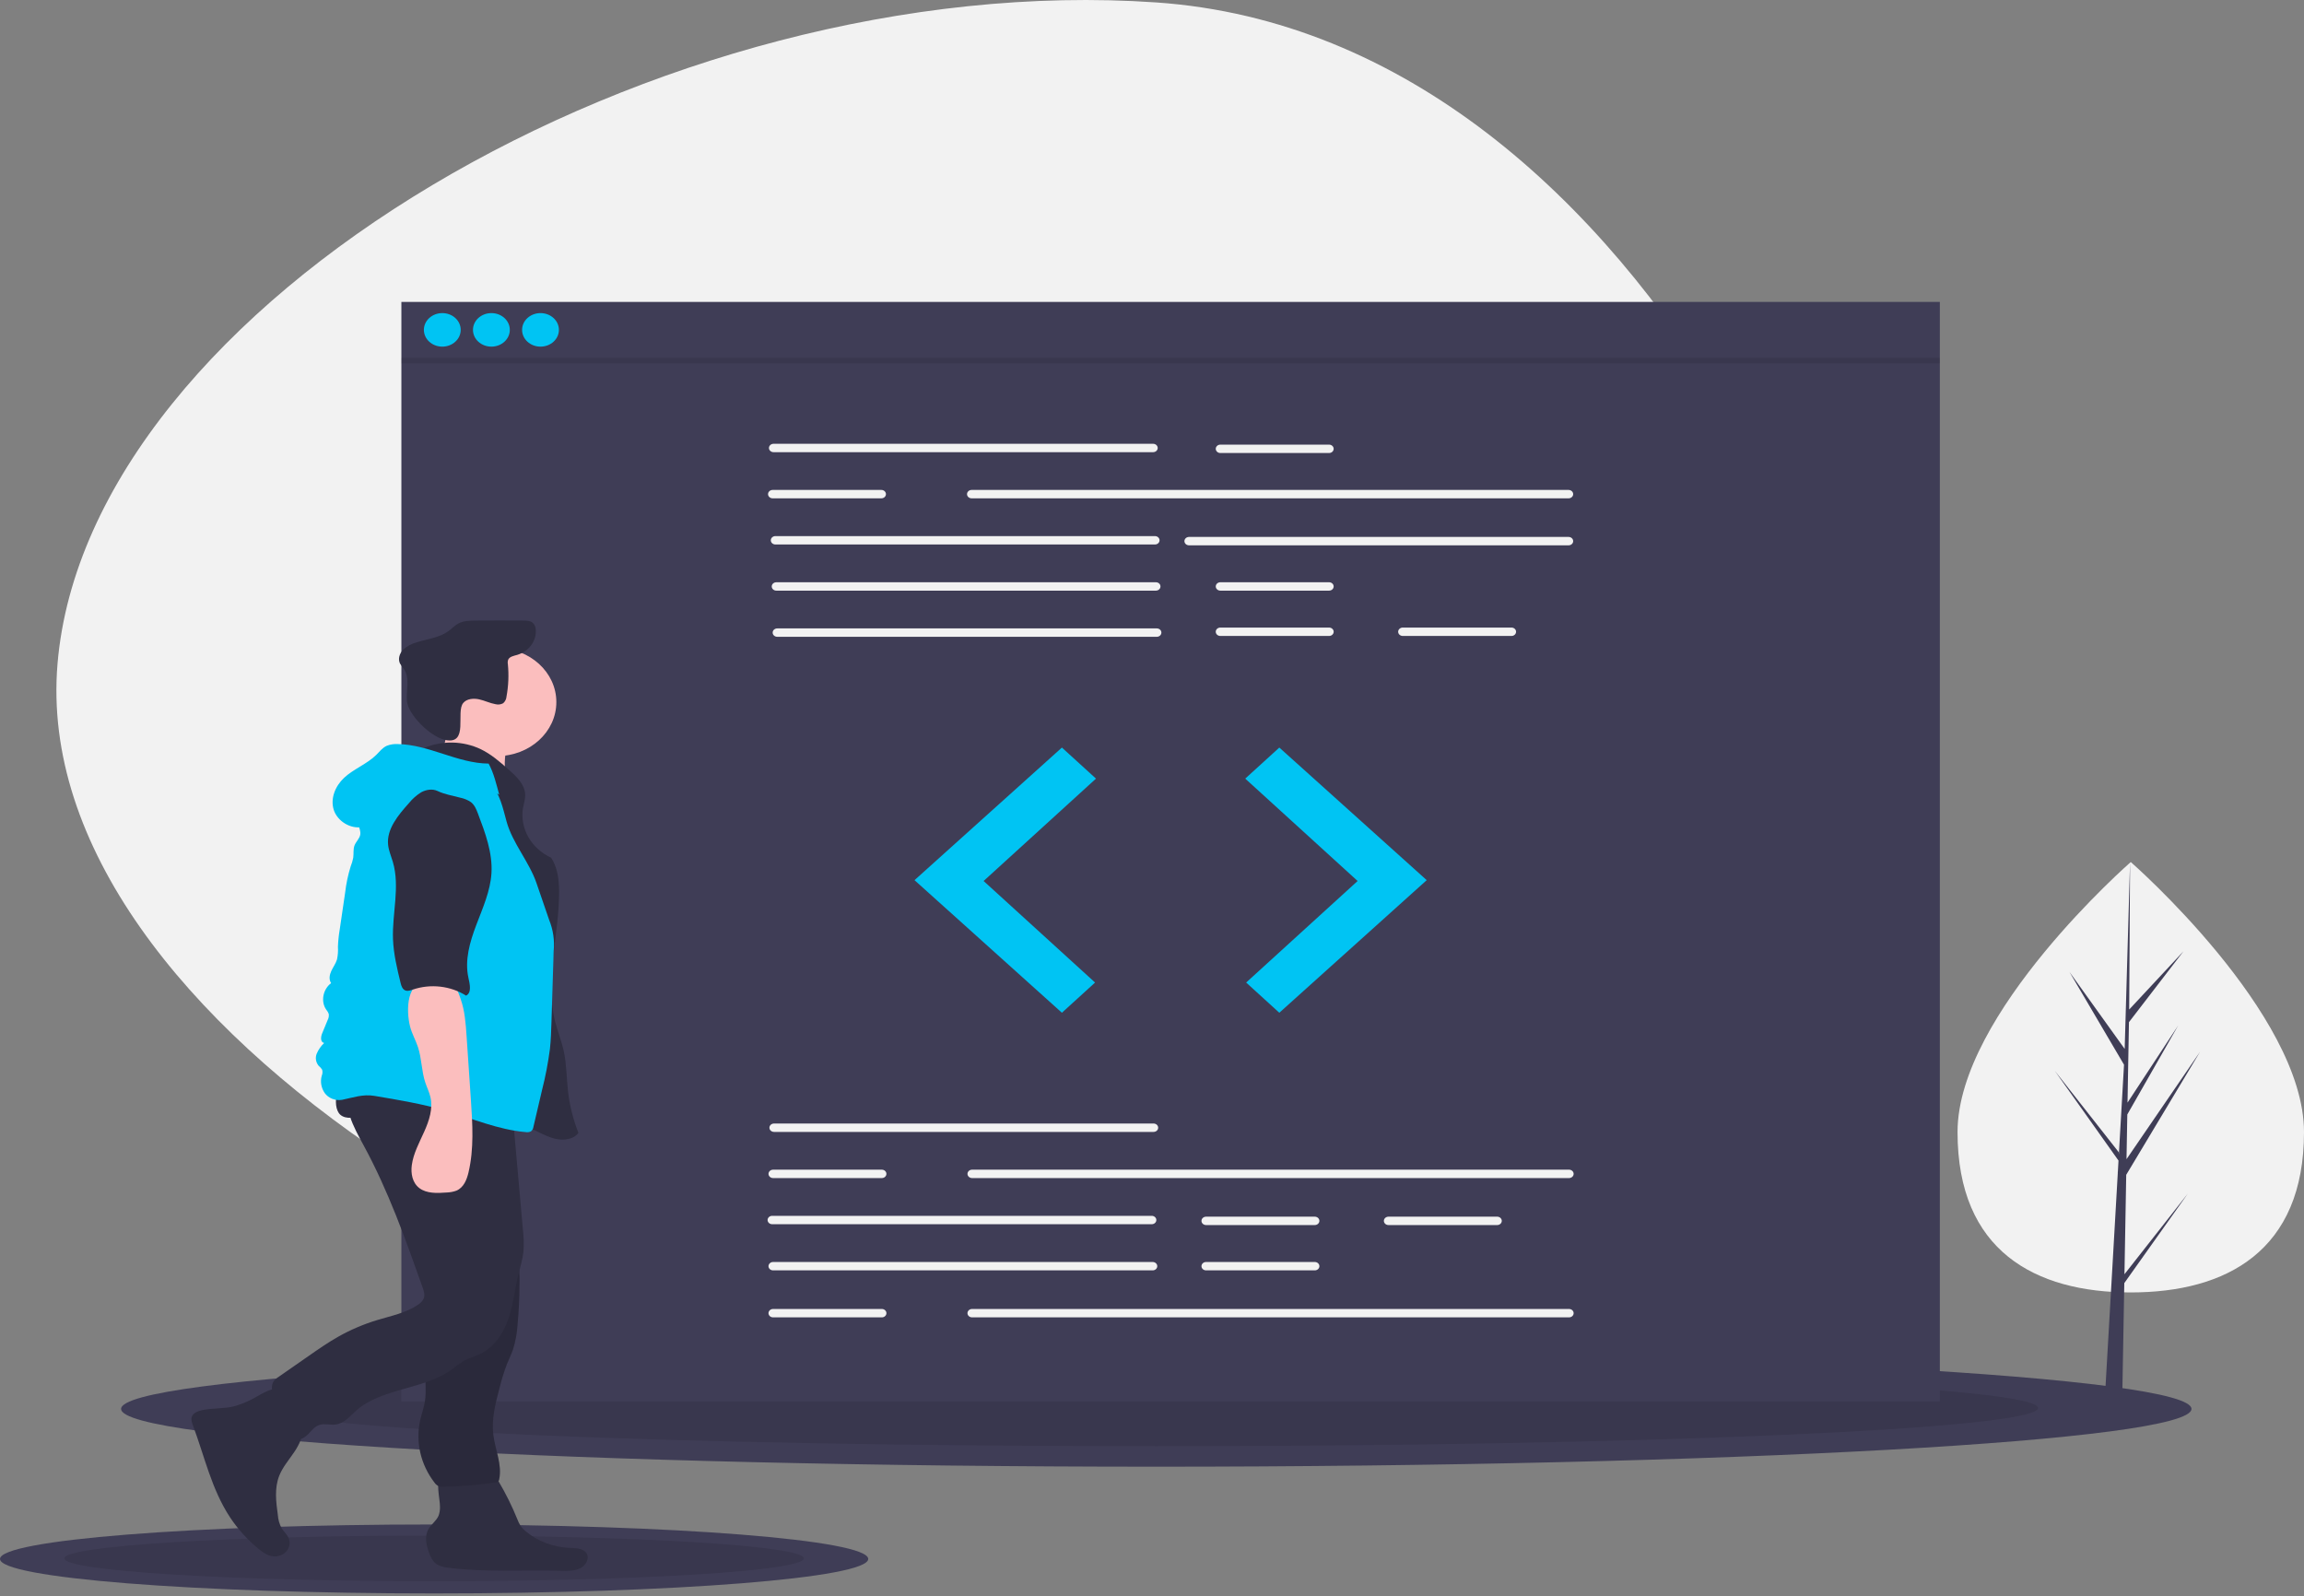 <svg width="280" height="194" viewBox="0 0 280 194" fill="none" xmlns="http://www.w3.org/2000/svg">
<rect x="0" y="0" width="280" height="194" fill="#808080" stroke="none"/>
<g clip-path="url(#clip0)">
<path d="M135.467 171.232C75.201 167.054 3.33 124.51 6.989 80.703C10.648 36.897 80.256 -3.883 140.522 0.296C200.789 4.474 235.48 86.341 231.821 130.147C228.162 173.953 195.734 175.411 135.467 171.232Z" fill="#F2F2F2"/>
<path d="M140.521 178.268C210.001 178.268 266.325 175.124 266.325 171.246C266.325 167.368 210.001 164.224 140.521 164.224C71.041 164.224 14.717 167.368 14.717 171.246C14.717 175.124 71.041 178.268 140.521 178.268Z" fill="#3F3D56"/>
<path opacity="0.1" d="M140.521 175.777C199.703 175.777 247.679 173.698 247.679 171.133C247.679 168.569 199.703 166.49 140.521 166.49C81.34 166.49 33.364 168.569 33.364 171.133C33.364 173.698 81.34 175.777 140.521 175.777Z" fill="black"/>
<path d="M52.757 193.671C81.893 193.671 105.513 191.795 105.513 189.481C105.513 187.166 81.893 185.29 52.757 185.29C23.62 185.29 0 187.166 0 189.481C0 191.795 23.62 193.671 52.757 193.671Z" fill="#3F3D56"/>
<path opacity="0.1" d="M52.757 192.184C77.575 192.184 97.694 190.944 97.694 189.413C97.694 187.883 77.575 186.642 52.757 186.642C27.939 186.642 7.82 187.883 7.82 189.413C7.82 190.944 27.939 192.184 52.757 192.184Z" fill="black"/>
<path d="M235.745 36.696H48.779V170.34H235.745V36.696Z" fill="#3F3D56"/>
<path d="M140.135 54.959H94.01C93.936 54.96 93.864 54.947 93.796 54.921C93.728 54.895 93.666 54.858 93.614 54.81C93.561 54.763 93.52 54.707 93.492 54.645C93.464 54.583 93.449 54.517 93.449 54.449C93.449 54.382 93.464 54.316 93.492 54.254C93.52 54.192 93.561 54.136 93.614 54.088C93.666 54.041 93.728 54.004 93.796 53.978C93.864 53.952 93.936 53.939 94.01 53.94H140.135C140.283 53.94 140.425 53.994 140.53 54.089C140.634 54.185 140.693 54.314 140.693 54.449C140.693 54.584 140.634 54.714 140.53 54.81C140.425 54.905 140.283 54.959 140.135 54.959V54.959Z" fill="#F2F2F2"/>
<path d="M190.625 60.569H118.08C117.931 60.569 117.789 60.516 117.684 60.42C117.579 60.324 117.52 60.195 117.52 60.059C117.52 59.924 117.579 59.794 117.684 59.699C117.789 59.603 117.931 59.549 118.08 59.549H190.625C190.698 59.549 190.771 59.562 190.839 59.588C190.907 59.614 190.969 59.651 191.021 59.699C191.073 59.746 191.114 59.802 191.142 59.864C191.17 59.926 191.185 59.992 191.185 60.059C191.185 60.126 191.17 60.193 191.142 60.255C191.114 60.316 191.073 60.373 191.021 60.42C190.969 60.467 190.907 60.505 190.839 60.531C190.771 60.556 190.698 60.569 190.625 60.569V60.569Z" fill="#F2F2F2"/>
<path d="M140.358 66.179H94.234C94.086 66.179 93.943 66.125 93.838 66.03C93.733 65.934 93.674 65.804 93.674 65.669C93.674 65.534 93.733 65.404 93.838 65.309C93.943 65.213 94.086 65.159 94.234 65.159H140.358C140.507 65.159 140.649 65.213 140.754 65.309C140.859 65.404 140.918 65.534 140.918 65.669C140.918 65.804 140.859 65.934 140.754 66.03C140.649 66.125 140.507 66.179 140.358 66.179V66.179Z" fill="#F2F2F2"/>
<path d="M190.625 66.281H144.501C144.352 66.281 144.21 66.227 144.105 66.132C144 66.036 143.941 65.906 143.941 65.771C143.941 65.636 144 65.506 144.105 65.41C144.21 65.315 144.352 65.261 144.501 65.261H190.625C190.774 65.261 190.916 65.315 191.021 65.41C191.126 65.506 191.185 65.636 191.185 65.771C191.185 65.906 191.126 66.036 191.021 66.132C190.916 66.227 190.774 66.281 190.625 66.281V66.281Z" fill="#F2F2F2"/>
<path d="M140.471 71.789H94.346C94.198 71.789 94.056 71.735 93.951 71.639C93.846 71.544 93.787 71.414 93.787 71.279C93.787 71.144 93.846 71.014 93.951 70.918C94.056 70.823 94.198 70.769 94.346 70.769H140.471C140.619 70.769 140.762 70.823 140.867 70.918C140.972 71.014 141.03 71.144 141.03 71.279C141.03 71.414 140.972 71.544 140.867 71.639C140.762 71.735 140.619 71.789 140.471 71.789V71.789Z" fill="#F2F2F2"/>
<path d="M140.582 77.399H94.458C94.309 77.399 94.167 77.345 94.062 77.249C93.957 77.154 93.898 77.024 93.898 76.889C93.898 76.754 93.957 76.624 94.062 76.528C94.167 76.433 94.309 76.379 94.458 76.379H140.582C140.731 76.379 140.873 76.433 140.978 76.528C141.083 76.624 141.142 76.754 141.142 76.889C141.142 77.024 141.083 77.154 140.978 77.249C140.873 77.345 140.731 77.399 140.582 77.399V77.399Z" fill="#F2F2F2"/>
<path d="M161.518 55.062H148.307C148.159 55.062 148.016 55.008 147.912 54.912C147.807 54.816 147.748 54.687 147.748 54.551C147.748 54.416 147.807 54.286 147.912 54.191C148.016 54.095 148.159 54.041 148.307 54.041H161.518C161.666 54.041 161.809 54.095 161.914 54.191C162.018 54.286 162.077 54.416 162.077 54.551C162.077 54.687 162.018 54.816 161.914 54.912C161.809 55.008 161.666 55.062 161.518 55.062V55.062Z" fill="#F2F2F2"/>
<path d="M161.518 71.789H148.307C148.159 71.789 148.016 71.735 147.912 71.639C147.807 71.544 147.748 71.414 147.748 71.279C147.748 71.144 147.807 71.014 147.912 70.918C148.016 70.823 148.159 70.769 148.307 70.769H161.518C161.666 70.769 161.809 70.823 161.914 70.918C162.018 71.014 162.077 71.144 162.077 71.279C162.077 71.414 162.018 71.544 161.914 71.639C161.809 71.735 161.666 71.789 161.518 71.789V71.789Z" fill="#F2F2F2"/>
<path d="M161.517 77.297H148.307C148.233 77.297 148.161 77.284 148.092 77.258C148.024 77.233 147.963 77.195 147.91 77.148C147.858 77.1 147.817 77.044 147.789 76.982C147.761 76.92 147.746 76.854 147.746 76.787C147.746 76.72 147.761 76.653 147.789 76.591C147.817 76.529 147.858 76.473 147.91 76.426C147.963 76.379 148.024 76.341 148.092 76.315C148.161 76.29 148.233 76.277 148.307 76.277H161.517C161.591 76.277 161.664 76.29 161.732 76.315C161.8 76.341 161.862 76.379 161.914 76.426C161.966 76.473 162.007 76.529 162.036 76.591C162.064 76.653 162.078 76.72 162.078 76.787C162.078 76.854 162.064 76.92 162.036 76.982C162.007 77.044 161.966 77.1 161.914 77.148C161.862 77.195 161.8 77.233 161.732 77.258C161.664 77.284 161.591 77.297 161.517 77.297V77.297Z" fill="#F2F2F2"/>
<path d="M183.684 77.297H170.474C170.325 77.296 170.183 77.243 170.079 77.147C169.974 77.052 169.915 76.922 169.915 76.787C169.915 76.652 169.974 76.522 170.079 76.427C170.183 76.331 170.325 76.277 170.474 76.277H183.684C183.758 76.277 183.831 76.29 183.899 76.315C183.967 76.341 184.028 76.379 184.081 76.426C184.133 76.473 184.174 76.529 184.202 76.591C184.23 76.653 184.245 76.72 184.245 76.787C184.245 76.854 184.23 76.92 184.202 76.982C184.174 77.044 184.133 77.1 184.081 77.148C184.028 77.195 183.967 77.233 183.899 77.258C183.831 77.284 183.758 77.297 183.684 77.297V77.297Z" fill="#F2F2F2"/>
<path d="M107.109 60.569H93.898C93.75 60.569 93.607 60.516 93.502 60.42C93.397 60.324 93.338 60.195 93.338 60.059C93.338 59.924 93.397 59.794 93.502 59.699C93.607 59.603 93.75 59.549 93.898 59.549H107.109C107.257 59.549 107.399 59.603 107.504 59.699C107.609 59.794 107.668 59.924 107.668 60.059C107.668 60.195 107.609 60.324 107.504 60.42C107.399 60.516 107.257 60.569 107.109 60.569V60.569Z" fill="#F2F2F2"/>
<path d="M140.19 137.577H94.066C93.918 137.577 93.775 137.523 93.67 137.428C93.565 137.332 93.506 137.202 93.506 137.067C93.506 136.932 93.565 136.802 93.67 136.706C93.775 136.611 93.918 136.557 94.066 136.557H140.19C140.339 136.557 140.481 136.611 140.586 136.706C140.691 136.802 140.75 136.932 140.75 137.067C140.75 137.202 140.691 137.332 140.586 137.428C140.481 137.523 140.339 137.577 140.19 137.577Z" fill="#F2F2F2"/>
<path d="M139.967 148.797H93.843C93.694 148.797 93.552 148.743 93.447 148.647C93.342 148.552 93.283 148.422 93.283 148.287C93.283 148.151 93.342 148.022 93.447 147.926C93.552 147.83 93.694 147.777 93.843 147.777H139.967C140.115 147.777 140.258 147.83 140.363 147.926C140.468 148.022 140.527 148.151 140.527 148.287C140.527 148.422 140.468 148.552 140.363 148.647C140.258 148.743 140.115 148.797 139.967 148.797Z" fill="#F2F2F2"/>
<path d="M140.078 154.407H93.954C93.88 154.407 93.808 154.394 93.739 154.368C93.671 154.342 93.609 154.305 93.557 154.258C93.505 154.21 93.464 154.154 93.436 154.092C93.408 154.03 93.393 153.964 93.393 153.897C93.393 153.83 93.408 153.763 93.436 153.701C93.464 153.639 93.505 153.583 93.557 153.536C93.609 153.488 93.671 153.451 93.739 153.425C93.808 153.4 93.88 153.386 93.954 153.387H140.078C140.152 153.386 140.225 153.4 140.293 153.425C140.361 153.451 140.423 153.488 140.475 153.536C140.527 153.583 140.568 153.639 140.597 153.701C140.625 153.763 140.639 153.83 140.639 153.897C140.639 153.964 140.625 154.03 140.597 154.092C140.568 154.154 140.527 154.21 140.475 154.258C140.423 154.305 140.361 154.342 140.293 154.368C140.225 154.394 140.152 154.407 140.078 154.407V154.407Z" fill="#F2F2F2"/>
<path d="M159.782 148.899H146.572C146.424 148.899 146.281 148.845 146.176 148.749C146.071 148.654 146.012 148.524 146.012 148.389C146.012 148.254 146.071 148.124 146.176 148.028C146.281 147.933 146.424 147.879 146.572 147.879H159.782C159.931 147.879 160.073 147.933 160.178 148.028C160.283 148.124 160.342 148.254 160.342 148.389C160.342 148.524 160.283 148.654 160.178 148.749C160.073 148.845 159.931 148.899 159.782 148.899Z" fill="#F2F2F2"/>
<path d="M159.782 154.407H146.572C146.424 154.407 146.281 154.353 146.176 154.257C146.071 154.162 146.012 154.032 146.012 153.897C146.012 153.761 146.071 153.632 146.176 153.536C146.281 153.44 146.424 153.387 146.572 153.387H159.782C159.931 153.387 160.073 153.44 160.178 153.536C160.283 153.632 160.342 153.761 160.342 153.897C160.342 154.032 160.283 154.162 160.178 154.257C160.073 154.353 159.931 154.407 159.782 154.407V154.407Z" fill="#F2F2F2"/>
<path d="M181.949 148.899H168.738C168.59 148.899 168.448 148.845 168.343 148.749C168.238 148.654 168.179 148.524 168.179 148.389C168.179 148.254 168.238 148.124 168.343 148.028C168.448 147.933 168.59 147.879 168.738 147.879H181.949C182.097 147.879 182.24 147.933 182.345 148.028C182.45 148.124 182.509 148.254 182.509 148.389C182.509 148.524 182.45 148.654 182.345 148.749C182.24 148.845 182.097 148.899 181.949 148.899V148.899Z" fill="#F2F2F2"/>
<path d="M190.681 143.187H118.136C117.987 143.187 117.845 143.133 117.74 143.037C117.635 142.942 117.576 142.812 117.576 142.677C117.576 142.542 117.635 142.412 117.74 142.316C117.845 142.221 117.987 142.167 118.136 142.167H190.681C190.83 142.167 190.972 142.221 191.077 142.316C191.182 142.412 191.241 142.542 191.241 142.677C191.241 142.812 191.182 142.942 191.077 143.037C190.972 143.133 190.83 143.187 190.681 143.187V143.187Z" fill="#F2F2F2"/>
<path d="M107.165 143.187H93.954C93.806 143.187 93.663 143.133 93.558 143.037C93.454 142.942 93.394 142.812 93.394 142.677C93.394 142.542 93.454 142.412 93.558 142.316C93.663 142.221 93.806 142.167 93.954 142.167H107.165C107.313 142.167 107.456 142.221 107.56 142.316C107.665 142.412 107.724 142.542 107.724 142.677C107.724 142.812 107.665 142.942 107.56 143.037C107.456 143.133 107.313 143.187 107.165 143.187V143.187Z" fill="#F2F2F2"/>
<path d="M190.681 160.118H118.136C118.062 160.119 117.989 160.105 117.921 160.08C117.853 160.054 117.791 160.017 117.739 159.969C117.687 159.922 117.646 159.866 117.617 159.804C117.589 159.742 117.575 159.675 117.575 159.608C117.575 159.541 117.589 159.475 117.617 159.413C117.646 159.351 117.687 159.295 117.739 159.247C117.791 159.2 117.853 159.162 117.921 159.137C117.989 159.111 118.062 159.098 118.136 159.098H190.681C190.829 159.098 190.972 159.152 191.077 159.248C191.182 159.343 191.241 159.473 191.241 159.608C191.241 159.744 191.182 159.873 191.077 159.969C190.972 160.065 190.829 160.118 190.681 160.118V160.118Z" fill="#F2F2F2"/>
<path d="M107.164 160.118H93.954C93.88 160.119 93.808 160.105 93.739 160.08C93.671 160.054 93.609 160.017 93.557 159.969C93.505 159.922 93.464 159.866 93.436 159.804C93.408 159.742 93.393 159.675 93.393 159.608C93.393 159.541 93.408 159.475 93.436 159.413C93.464 159.351 93.505 159.295 93.557 159.247C93.609 159.2 93.671 159.162 93.739 159.137C93.808 159.111 93.88 159.098 93.954 159.098H107.164C107.238 159.098 107.311 159.111 107.379 159.137C107.447 159.162 107.509 159.2 107.561 159.247C107.613 159.295 107.654 159.351 107.683 159.413C107.711 159.475 107.725 159.541 107.725 159.608C107.725 159.675 107.711 159.742 107.683 159.804C107.654 159.866 107.613 159.922 107.561 159.969C107.509 160.017 107.447 160.054 107.379 160.08C107.311 160.105 107.238 160.119 107.164 160.118Z" fill="#F2F2F2"/>
<path d="M129.051 90.862L111.139 106.978L129.051 123.093L133.081 119.422L119.535 107.08L133.193 94.636L129.051 90.862Z" fill="#00C4F3"/>
<path d="M155.472 90.862L173.385 106.978L155.472 123.093L151.442 119.422L164.988 107.08L151.33 94.636L155.472 90.862Z" fill="#00C4F3"/>
<path d="M53.751 42.132C54.987 42.132 55.989 41.219 55.989 40.093C55.989 38.967 54.987 38.055 53.751 38.055C52.516 38.055 51.514 38.967 51.514 40.093C51.514 41.219 52.516 42.132 53.751 42.132Z" fill="#00C4F3"/>
<path d="M59.718 42.132C60.954 42.132 61.956 41.219 61.956 40.093C61.956 38.967 60.954 38.055 59.718 38.055C58.482 38.055 57.48 38.967 57.48 40.093C57.48 41.219 58.482 42.132 59.718 42.132Z" fill="#00C4F3"/>
<path d="M65.685 42.132C66.921 42.132 67.923 41.219 67.923 40.093C67.923 38.967 66.921 38.055 65.685 38.055C64.45 38.055 63.448 38.967 63.448 40.093C63.448 41.219 64.45 42.132 65.685 42.132Z" fill="#00C4F3"/>
<path opacity="0.1" d="M235.745 43.491H48.779V44.171H235.745V43.491Z" fill="black"/>
<path d="M280 137.598C280 152.043 270.574 157.087 258.947 157.087C247.32 157.087 237.895 152.043 237.895 137.598C237.895 123.153 258.947 104.776 258.947 104.776C258.947 104.776 280 123.153 280 137.598Z" fill="#F2F2F2"/>
<path d="M258.181 154.877L258.396 142.788L267.369 127.832L258.43 140.891L258.527 135.456L264.711 124.635L258.553 134.017L258.727 124.24L265.349 115.626L258.754 122.703L258.863 104.776L258.179 128.508L258.235 127.529L251.502 118.14L258.127 129.409L257.5 140.327L257.481 140.037L249.719 130.157L257.457 141.061L257.379 142.427L257.365 142.447L257.371 142.56L255.78 170.262H257.906L258.161 155.953L265.881 145.075L258.181 154.877Z" fill="#3F3D56"/>
<path d="M30.487 170.134C29.841 170.462 29.159 170.728 28.453 170.928C27.191 171.242 25.841 171.127 24.566 171.395C24.043 171.505 23.475 171.735 23.309 172.199C23.187 172.539 23.32 172.907 23.447 173.246C24.856 177.011 25.705 181.008 27.953 184.418C28.898 185.85 30.07 187.147 31.432 188.266C31.943 188.686 32.522 189.096 33.206 189.162C33.521 189.192 33.84 189.146 34.129 189.029C34.419 188.911 34.669 188.726 34.855 188.492C35.041 188.258 35.156 187.983 35.188 187.696C35.22 187.409 35.169 187.119 35.038 186.855C34.837 186.447 34.462 186.131 34.221 185.742C33.959 185.246 33.805 184.708 33.768 184.158C33.546 182.548 33.332 180.865 33.945 179.342C34.355 178.319 35.109 177.448 35.736 176.522C36.364 175.596 36.886 174.535 36.746 173.454C36.651 172.716 36.255 172.041 35.838 171.403C35.42 170.764 34.594 169.046 33.754 168.832C32.882 168.611 31.247 169.779 30.487 170.134Z" fill="#2F2E41"/>
<path d="M53.469 183.138C53.482 183.503 53.426 183.866 53.304 184.213C53.041 184.846 52.389 185.279 52.052 185.882C51.583 186.72 51.795 187.734 52.106 188.631C52.3 189.193 52.556 189.778 53.079 190.126C53.526 190.379 54.034 190.527 54.559 190.558C59.043 191.124 63.598 190.799 68.124 190.918C68.948 190.939 69.822 190.966 70.541 190.599C71.261 190.231 71.707 189.308 71.217 188.703C70.777 188.16 69.908 188.165 69.168 188.133C67.24 188.044 65.405 187.355 63.968 186.181C63.685 185.961 63.439 185.703 63.239 185.417C63.085 185.162 62.957 184.896 62.857 184.62C62.223 183.054 61.468 181.531 60.599 180.063C60.356 179.651 60.08 179.223 59.628 179.003C59.297 178.866 58.938 178.795 58.574 178.794C57.446 178.727 54.525 178.377 53.653 179.176C52.847 179.915 53.486 182.201 53.469 183.138Z" fill="#2F2E41"/>
<path d="M60.408 91.897C64.387 91.897 67.612 88.958 67.612 85.333C67.612 81.709 64.387 78.77 60.408 78.77C56.43 78.77 53.205 81.709 53.205 85.333C53.205 88.958 56.43 91.897 60.408 91.897Z" fill="#FBBEBE"/>
<path d="M53.903 90.753C53.475 91.798 52.748 92.779 51.69 93.342L61.654 95.194C61.293 93.869 61.245 92.489 61.514 91.146C61.613 90.821 61.633 90.48 61.574 90.147C61.387 89.489 60.573 89.172 59.845 89.02C58.026 88.643 56.418 88.44 54.728 87.709C54.212 88.514 54.284 89.824 53.903 90.753Z" fill="#FBBEBE"/>
<path d="M51.608 90.884C52.679 90.442 53.847 90.228 55.023 90.255C56.199 90.284 57.353 90.554 58.398 91.046C59.676 91.659 60.733 92.585 61.772 93.498C62.73 94.34 63.752 95.304 63.82 96.515C63.853 97.102 63.652 97.676 63.55 98.256C63.368 99.456 63.6 100.677 64.214 101.752C64.828 102.826 65.793 103.7 66.977 104.252C67.768 105.453 67.931 106.908 67.944 108.309C67.99 113.618 66.151 118.992 67.464 124.164C67.772 125.379 68.25 126.555 68.516 127.778C68.861 129.361 68.844 130.99 69.024 132.596C69.22 134.335 69.647 136.046 70.295 137.691C69.862 138.32 68.959 138.56 68.147 138.51C67.334 138.459 66.574 138.137 65.849 137.799C62.337 136.162 59.121 134.003 55.484 132.612C53.078 131.692 50.515 131.118 48.181 130.055C45.847 128.992 43.676 127.305 42.962 125.018C42.654 124.029 42.635 122.987 42.618 121.959C42.547 117.63 42.481 113.253 43.515 109.027C44.427 105.3 46.186 101.734 46.569 97.932C46.694 96.694 46.697 95.369 47.456 94.336C48.529 92.876 50.845 92.498 51.608 90.884Z" fill="#2F2E41"/>
<path d="M56.311 85.426C56.736 84.921 57.554 84.853 58.233 85.002C58.911 85.151 59.536 85.47 60.221 85.591C60.377 85.631 60.54 85.641 60.7 85.621C60.86 85.6 61.014 85.549 61.152 85.472C61.391 85.257 61.534 84.968 61.553 84.663C61.793 83.362 61.849 82.039 61.72 80.726C61.684 80.541 61.698 80.352 61.76 80.174C61.929 79.801 62.447 79.713 62.869 79.593C63.566 79.379 64.165 78.959 64.571 78.399C64.976 77.84 65.166 77.174 65.11 76.505C65.099 76.185 64.951 75.881 64.698 75.658C64.406 75.441 63.997 75.428 63.62 75.425C61.683 75.411 59.747 75.411 57.81 75.426C57.094 75.432 56.341 75.448 55.72 75.773C55.26 76.014 54.919 76.402 54.506 76.705C53.431 77.496 51.976 77.656 50.667 78.062C50.028 78.228 49.448 78.543 48.984 78.976C48.549 79.429 48.34 80.102 48.613 80.65C48.754 80.879 48.91 81.099 49.083 81.308C49.854 82.433 49.341 83.891 49.456 85.213C49.6 86.864 52.281 89.542 54.1 89.933C57.035 90.564 55.34 86.51 56.311 85.426Z" fill="#2F2E41"/>
<path d="M52.245 157.81C52.43 159.015 52.668 160.225 52.604 161.441C52.516 163.138 51.844 164.774 51.719 166.469C51.627 167.736 51.841 169.016 51.648 170.273C51.525 171.078 51.236 171.854 51.058 172.65C50.776 173.948 50.784 175.284 51.082 176.579C51.38 177.873 51.961 179.1 52.792 180.185C52.914 180.371 53.087 180.524 53.295 180.629C53.494 180.696 53.707 180.722 53.918 180.704C56.015 180.666 58.106 180.492 60.176 180.186C60.328 180.181 60.471 180.123 60.578 180.025C60.625 179.96 60.655 179.886 60.665 179.809C61.049 178.011 60.174 176.209 59.951 174.389C59.714 172.445 60.226 170.498 60.734 168.598C60.964 167.66 61.252 166.736 61.596 165.828C61.841 165.217 62.138 164.623 62.351 164.002C62.652 163.026 62.836 162.023 62.898 161.011C63.046 159.414 63.124 157.813 63.133 156.209C63.183 154.689 63.044 153.168 62.719 151.676C62.252 149.788 61.296 148.034 60.348 146.301C59.841 146.412 59.366 146.618 58.951 146.906C57.73 147.627 56.455 148.269 55.135 148.827C54.248 149.202 52.519 149.469 51.956 150.251C51.401 151.022 51.759 152.595 51.802 153.446C51.874 154.906 52.022 156.361 52.245 157.81Z" fill="#2F2E41"/>
<path opacity="0.1" d="M52.245 157.81C52.43 159.015 52.668 160.225 52.604 161.441C52.516 163.138 51.844 164.774 51.719 166.469C51.627 167.736 51.841 169.016 51.648 170.273C51.525 171.078 51.236 171.854 51.058 172.65C50.776 173.948 50.784 175.284 51.082 176.579C51.38 177.873 51.961 179.1 52.792 180.185C52.914 180.371 53.087 180.524 53.295 180.629C53.494 180.696 53.707 180.722 53.918 180.704C56.015 180.666 58.106 180.492 60.176 180.186C60.328 180.181 60.471 180.123 60.578 180.025C60.625 179.96 60.655 179.886 60.665 179.809C61.049 178.011 60.174 176.209 59.951 174.389C59.714 172.445 60.226 170.498 60.734 168.598C60.964 167.66 61.252 166.736 61.596 165.828C61.841 165.217 62.138 164.623 62.351 164.002C62.652 163.026 62.836 162.023 62.898 161.011C63.046 159.414 63.124 157.813 63.133 156.209C63.183 154.689 63.044 153.168 62.719 151.676C62.252 149.788 61.296 148.034 60.348 146.301C59.841 146.412 59.366 146.618 58.951 146.906C57.73 147.627 56.455 148.269 55.135 148.827C54.248 149.202 52.519 149.469 51.956 150.251C51.401 151.022 51.759 152.595 51.802 153.446C51.874 154.906 52.022 156.361 52.245 157.81Z" fill="black"/>
<path d="M42.505 132.063C41.549 134.41 42.955 136.945 44.177 139.187C47.187 144.711 49.277 150.605 51.356 156.474C51.511 156.914 51.667 157.394 51.493 157.828C51.343 158.136 51.1 158.399 50.792 158.586C49.358 159.578 47.533 159.931 45.826 160.45C44.175 160.952 42.595 161.627 41.116 162.462C39.879 163.16 38.719 163.966 37.563 164.771L33.88 167.334C33.642 167.481 33.433 167.664 33.264 167.877C32.909 168.384 33.055 169.047 33.232 169.627C33.7 171.163 34.303 172.663 35.035 174.111C35.155 174.428 35.384 174.702 35.689 174.891C36.263 175.173 36.966 174.8 37.405 174.36C37.844 173.92 38.224 173.372 38.843 173.183C39.461 172.995 40.141 173.223 40.786 173.141C41.83 173.007 42.523 172.131 43.276 171.458C46.35 168.71 51.483 168.91 54.865 166.48C55.354 166.082 55.871 165.713 56.414 165.378C56.986 165.07 57.634 164.901 58.227 164.629C60.031 163.801 61.166 162.09 61.773 160.335C62.381 158.579 62.554 156.727 62.991 154.93C63.217 154.001 63.514 153.082 63.614 152.135C63.679 151.254 63.657 150.37 63.551 149.492L62.331 135.739C62.231 134.62 62.132 133.499 61.939 132.389C58.315 132.507 54.693 132.64 51.067 132.679C48.182 132.71 45.243 132.894 42.505 132.063Z" fill="#2F2E41"/>
<path d="M41.173 135.28C41.665 136.001 42.861 135.986 43.685 135.591C44.509 135.196 45.15 134.532 45.975 134.141C47.085 133.615 48.398 133.634 49.649 133.667C51.629 133.718 53.633 133.772 55.538 134.266C57.509 134.777 59.427 135.762 61.464 135.566C61.819 135.531 62.206 135.439 62.399 135.166C62.512 134.968 62.565 134.746 62.553 134.523L62.62 132.902C62.661 132.621 62.611 132.336 62.478 132.08C62.307 131.868 62.073 131.704 61.803 131.609C58.903 130.33 55.596 130.092 52.376 129.992C50.739 129.941 49.102 129.92 47.464 129.929C46.074 129.937 44.405 129.753 43.054 130.092C41.24 130.546 40.253 133.932 41.173 135.28Z" fill="#2F2E41"/>
<path d="M59.381 92.81C55.582 92.779 52.139 90.494 48.34 90.438C47.88 90.409 47.421 90.482 46.999 90.649C46.469 90.892 46.121 91.362 45.719 91.759C44.596 92.867 42.969 93.459 41.815 94.54C40.733 95.555 40.131 97.066 40.558 98.426C40.986 99.786 42.598 100.829 44.108 100.502C44.717 98.707 45.973 97.153 47.673 96.09C48.557 95.573 49.49 95.127 50.459 94.757C52.166 94.052 54.076 93.334 55.858 93.862C56.516 94.089 57.136 94.397 57.701 94.778L60.673 96.597C60.326 95.352 60.015 93.956 59.381 92.81Z" fill="#00C4F3"/>
<path d="M43.671 99.299C43.166 99.872 43.893 100.703 43.782 101.431C43.708 101.915 43.271 102.284 43.089 102.743C42.901 103.219 43.001 103.746 42.929 104.248C42.858 104.612 42.752 104.971 42.612 105.319C42.292 106.359 42.069 107.422 41.944 108.496L41.279 113.021C41.164 113.702 41.094 114.388 41.069 115.077C41.102 115.592 41.065 116.108 40.956 116.614C40.809 117.109 40.483 117.542 40.264 118.013C40.044 118.485 39.943 119.056 40.239 119.491C39.247 120.244 38.952 121.723 39.646 122.716C39.778 122.87 39.881 123.044 39.951 123.229C39.99 123.488 39.943 123.751 39.817 123.985L39.144 125.618C38.972 126.036 38.918 126.672 39.396 126.767C39 127.142 38.691 127.587 38.488 128.073C38.39 128.318 38.361 128.581 38.403 128.838C38.445 129.096 38.558 129.34 38.73 129.547C38.897 129.681 39.04 129.838 39.151 130.013C39.217 130.257 39.2 130.513 39.103 130.747C39.002 131.104 38.983 131.475 39.046 131.839C39.109 132.203 39.253 132.551 39.469 132.862C39.693 133.168 40.01 133.409 40.382 133.554C40.754 133.699 41.164 133.743 41.562 133.679C42.907 133.403 44.116 132.966 45.472 133.193C48.393 133.681 51.322 134.172 54.151 134.994C57.379 135.933 60.505 137.31 63.879 137.599C64.1 137.641 64.331 137.608 64.529 137.507C64.701 137.359 64.808 137.158 64.83 136.944C65.177 135.459 65.525 133.974 65.873 132.489C66.293 130.843 66.613 129.178 66.831 127.5C66.95 126.417 66.984 125.327 67.017 124.24L67.286 115.58C67.412 114.303 67.225 113.017 66.739 111.815L65.193 107.319C64.311 104.753 62.288 102.478 61.567 99.871C61.111 98.221 60.774 96.45 59.551 95.163C57.808 93.33 54.791 93.045 52.151 93.36C50.959 93.502 49.755 93.748 48.724 94.312C47.531 94.963 46.652 95.99 45.802 96.993C45.101 97.819 44.388 98.484 43.671 99.299Z" fill="#00C4F3"/>
<path d="M49.835 124.77C50.053 125.625 50.51 126.413 50.789 127.252C51.258 128.659 51.218 130.173 51.686 131.58C51.882 132.17 52.166 132.737 52.307 133.341C52.636 134.747 52.156 136.203 51.56 137.535C50.965 138.867 50.239 140.18 50.046 141.607C49.91 142.613 50.105 143.748 50.956 144.401C51.839 145.078 53.122 145.032 54.272 144.942C54.685 144.931 55.093 144.854 55.476 144.714C56.356 144.334 56.726 143.386 56.932 142.52C57.621 139.616 57.424 136.606 57.224 133.641L56.7 125.886C56.599 124.394 56.491 122.87 55.986 121.436C55.803 120.915 55.482 119.861 54.96 119.528C54.442 119.198 52.963 119.184 52.322 119.156C49.314 119.028 49.348 122.852 49.835 124.77Z" fill="#FBBEBE"/>
<path d="M53.168 96.139C52.554 95.846 51.78 95.972 51.186 96.298C50.613 96.656 50.111 97.1 49.701 97.612C48.374 99.088 46.969 100.782 47.166 102.682C47.239 103.394 47.539 104.068 47.742 104.759C48.632 107.79 47.648 110.995 47.76 114.131C47.826 115.943 48.258 117.725 48.689 119.495C48.777 119.856 48.918 120.274 49.302 120.396C49.59 120.487 49.901 120.37 50.186 120.271C51.248 119.913 52.389 119.794 53.513 119.923C54.637 120.052 55.709 120.425 56.641 121.012C57.353 120.666 57.087 119.571 56.927 118.85C56.452 116.707 57.096 114.497 57.879 112.431C58.661 110.365 59.597 108.302 59.726 106.12C59.873 103.647 58.973 101.233 58.086 98.893C57.892 98.382 57.68 97.846 57.231 97.493C56.846 97.233 56.405 97.049 55.937 96.955C54.994 96.701 54.039 96.554 53.168 96.139Z" fill="#2F2E41"/>
</g>
<defs>
<clipPath id="clip0">
<rect width="280" height="193.671" fill="white"/>
</clipPath>
</defs>
</svg>
